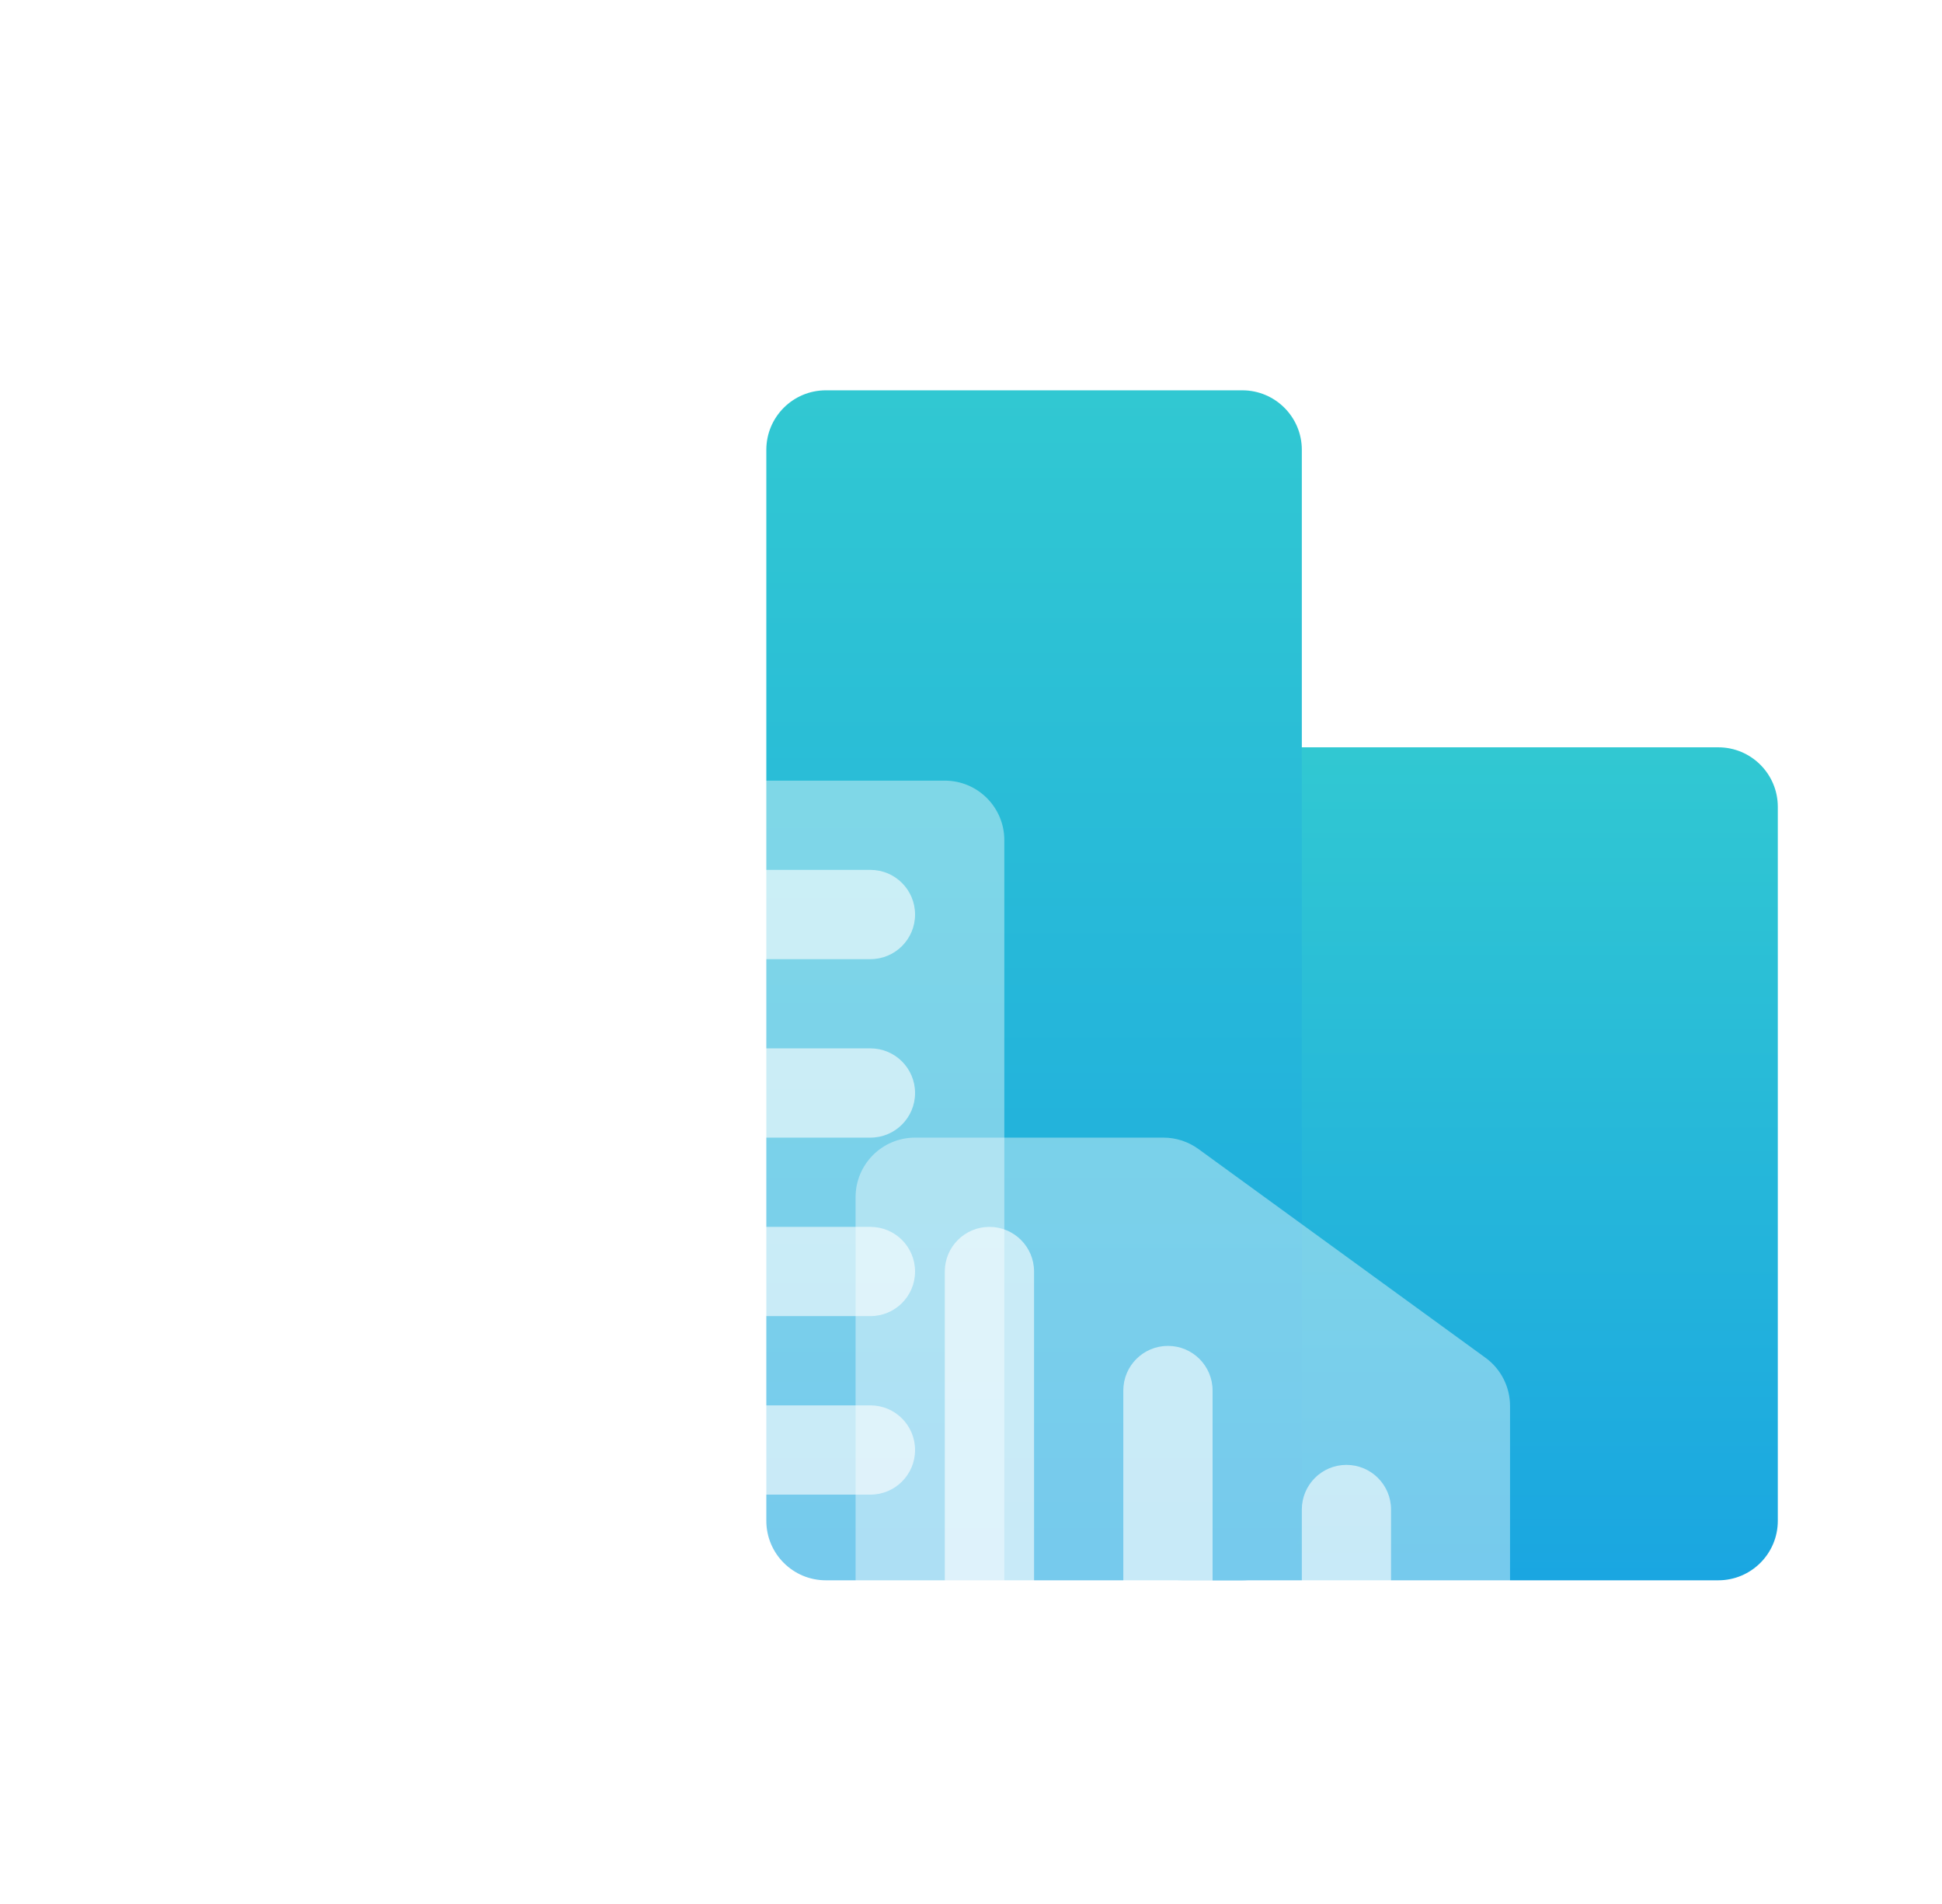 <svg width="51" height="50" viewBox="0 0 51 50" fill="none" xmlns="http://www.w3.org/2000/svg">
<g clip-path="url(#clip0_27_1539)">
<g filter="url(#filter0_d_27_1539)">
<g filter="url(#filter1_d_27_1539)">
<path d="M25.5 17.188C25.5 16.325 26.2 15.625 27.062 15.625H41.125C41.988 15.625 42.688 16.325 42.688 17.188V35.938C42.688 36.8 41.988 37.5 41.125 37.5H27.062C26.2 37.5 25.5 36.8 25.5 35.938V17.188Z" fill="url(#paint0_linear_27_1539)"/>
</g>
<g filter="url(#filter2_d_27_1539)">
<path d="M16.125 7.812C16.125 6.95 16.825 6.25 17.688 6.25H28.625C29.488 6.25 30.188 6.95 30.188 7.812V35.938C30.188 36.8 29.488 37.5 28.625 37.5H17.688C16.825 37.5 16.125 36.8 16.125 35.938V7.812Z" fill="url(#paint1_linear_27_1539)"/>
</g>
<g filter="url(#filter3_dd_27_1539)">
<path d="M8.312 14.062C8.312 13.2 9.012 12.5 9.875 12.5H20.812C21.675 12.5 22.375 13.2 22.375 14.062V42.188C22.375 43.05 21.675 43.75 20.812 43.75H9.875C9.012 43.75 8.312 43.05 8.312 42.188V14.062Z" fill="white" fill-opacity="0.4"/>
</g>
<g filter="url(#filter4_dd_27_1539)">
<path d="M10.656 30.078C10.656 29.431 11.181 28.906 11.828 28.906H18.859C19.507 28.906 20.031 29.431 20.031 30.078C20.031 30.725 19.507 31.25 18.859 31.25H11.828C11.181 31.25 10.656 30.725 10.656 30.078Z" fill="white" fill-opacity="0.6"/>
</g>
<g filter="url(#filter5_dd_27_1539)">
<path d="M10.656 34.766C10.656 34.118 11.181 33.594 11.828 33.594H18.859C19.507 33.594 20.031 34.118 20.031 34.766C20.031 35.413 19.507 35.938 18.859 35.938H11.828C11.181 35.938 10.656 35.413 10.656 34.766Z" fill="white" fill-opacity="0.6"/>
</g>
<g filter="url(#filter6_dd_27_1539)">
<path d="M10.656 39.453C10.656 38.806 11.181 38.281 11.828 38.281H18.859C19.507 38.281 20.031 38.806 20.031 39.453C20.031 40.1 19.507 40.625 18.859 40.625H11.828C11.181 40.625 10.656 40.1 10.656 39.453Z" fill="white" fill-opacity="0.6"/>
</g>
<g filter="url(#filter7_dd_27_1539)">
<path d="M10.656 25.391C10.656 24.743 11.181 24.219 11.828 24.219H18.859C19.507 24.219 20.031 24.743 20.031 25.391C20.031 26.038 19.507 26.562 18.859 26.562H11.828C11.181 26.562 10.656 26.038 10.656 25.391Z" fill="white" fill-opacity="0.6"/>
</g>
<g filter="url(#filter8_dd_27_1539)">
<path d="M10.656 20.703C10.656 20.056 11.181 19.531 11.828 19.531H18.859C19.507 19.531 20.031 20.056 20.031 20.703C20.031 21.35 19.507 21.875 18.859 21.875H11.828C11.181 21.875 10.656 21.35 10.656 20.703Z" fill="white" fill-opacity="0.6"/>
</g>
<g filter="url(#filter9_dd_27_1539)">
<path d="M10.656 16.016C10.656 15.368 11.181 14.844 11.828 14.844H18.859C19.507 14.844 20.031 15.368 20.031 16.016C20.031 16.663 19.507 17.188 18.859 17.188H11.828C11.181 17.188 10.656 16.663 10.656 16.016Z" fill="white" fill-opacity="0.6"/>
</g>
<g filter="url(#filter10_dd_27_1539)">
<path d="M18.469 23.438C18.469 22.575 19.168 21.875 20.031 21.875H26.554C26.885 21.875 27.206 21.98 27.473 22.174L35.013 27.657C35.417 27.951 35.656 28.421 35.656 28.921V42.188C35.656 43.05 34.957 43.75 34.094 43.75H20.031C19.168 43.75 18.469 43.05 18.469 42.188V23.438Z" fill="white" fill-opacity="0.4"/>
</g>
<g filter="url(#filter11_dd_27_1539)">
<path d="M30.188 31.641C30.188 30.993 30.712 30.469 31.359 30.469C32.007 30.469 32.531 30.993 32.531 31.641V38.672C32.531 39.319 32.007 39.844 31.359 39.844C30.712 39.844 30.188 39.319 30.188 38.672V31.641Z" fill="white" fill-opacity="0.6"/>
</g>
<g filter="url(#filter12_dd_27_1539)">
<path d="M25.5 28.516C25.5 27.868 26.025 27.344 26.672 27.344C27.319 27.344 27.844 27.868 27.844 28.516V38.672C27.844 39.319 27.319 39.844 26.672 39.844C26.025 39.844 25.5 39.319 25.5 38.672V28.516Z" fill="white" fill-opacity="0.6"/>
</g>
<g filter="url(#filter13_dd_27_1539)">
<path d="M20.812 25.391C20.812 24.743 21.337 24.219 21.984 24.219C22.632 24.219 23.156 24.743 23.156 25.391V38.672C23.156 39.319 22.632 39.844 21.984 39.844C21.337 39.844 20.812 39.319 20.812 38.672V25.391Z" fill="white" fill-opacity="0.6"/>
</g>
</g>
</g>
<defs>
<filter id="filter0_d_27_1539" x="4.312" y="2.25" width="50.375" height="53.5" filterUnits="userSpaceOnUse" color-interpolation-filters="sRGB">
<feFlood flood-opacity="0" result="BackgroundImageFix"/>
<feColorMatrix in="SourceAlpha" type="matrix" values="0 0 0 0 0 0 0 0 0 0 0 0 0 0 0 0 0 0 127 0" result="hardAlpha"/>
<feOffset dx="4" dy="4"/>
<feGaussianBlur stdDeviation="4"/>
<feColorMatrix type="matrix" values="0 0 0 0 0.18 0 0 0 0 0.765 0 0 0 0 0.835 0 0 0 0.4 0"/>
<feBlend mode="normal" in2="BackgroundImageFix" result="effect1_dropShadow_27_1539"/>
<feBlend mode="normal" in="SourceGraphic" in2="effect1_dropShadow_27_1539" result="shape"/>
</filter>
<filter id="filter1_d_27_1539" x="17.5" y="7.625" width="33.188" height="37.875" filterUnits="userSpaceOnUse" color-interpolation-filters="sRGB">
<feFlood flood-opacity="0" result="BackgroundImageFix"/>
<feColorMatrix in="SourceAlpha" type="matrix" values="0 0 0 0 0 0 0 0 0 0 0 0 0 0 0 0 0 0 127 0" result="hardAlpha"/>
<feOffset/>
<feGaussianBlur stdDeviation="4"/>
<feComposite in2="hardAlpha" operator="out"/>
<feColorMatrix type="matrix" values="0 0 0 0 1 0 0 0 0 1 0 0 0 0 1 0 0 0 0.8 0"/>
<feBlend mode="normal" in2="BackgroundImageFix" result="effect1_dropShadow_27_1539"/>
<feBlend mode="normal" in="SourceGraphic" in2="effect1_dropShadow_27_1539" result="shape"/>
</filter>
<filter id="filter2_d_27_1539" x="8.125" y="-1.75" width="30.062" height="47.25" filterUnits="userSpaceOnUse" color-interpolation-filters="sRGB">
<feFlood flood-opacity="0" result="BackgroundImageFix"/>
<feColorMatrix in="SourceAlpha" type="matrix" values="0 0 0 0 0 0 0 0 0 0 0 0 0 0 0 0 0 0 127 0" result="hardAlpha"/>
<feOffset/>
<feGaussianBlur stdDeviation="4"/>
<feComposite in2="hardAlpha" operator="out"/>
<feColorMatrix type="matrix" values="0 0 0 0 1 0 0 0 0 1 0 0 0 0 1 0 0 0 0.8 0"/>
<feBlend mode="normal" in2="BackgroundImageFix" result="effect1_dropShadow_27_1539"/>
<feBlend mode="normal" in="SourceGraphic" in2="effect1_dropShadow_27_1539" result="shape"/>
</filter>
<filter id="filter3_dd_27_1539" x="0.312" y="8.5" width="30.062" height="47.25" filterUnits="userSpaceOnUse" color-interpolation-filters="sRGB">
<feFlood flood-opacity="0" result="BackgroundImageFix"/>
<feColorMatrix in="SourceAlpha" type="matrix" values="0 0 0 0 0 0 0 0 0 0 0 0 0 0 0 0 0 0 127 0" result="hardAlpha"/>
<feOffset/>
<feGaussianBlur stdDeviation="2"/>
<feComposite in2="hardAlpha" operator="out"/>
<feColorMatrix type="matrix" values="0 0 0 0 1 0 0 0 0 1 0 0 0 0 1 0 0 0 1 0"/>
<feBlend mode="normal" in2="BackgroundImageFix" result="effect1_dropShadow_27_1539"/>
<feColorMatrix in="SourceAlpha" type="matrix" values="0 0 0 0 0 0 0 0 0 0 0 0 0 0 0 0 0 0 127 0" result="hardAlpha"/>
<feOffset dy="4"/>
<feGaussianBlur stdDeviation="4"/>
<feComposite in2="hardAlpha" operator="out"/>
<feColorMatrix type="matrix" values="0 0 0 0 1 0 0 0 0 1 0 0 0 0 1 0 0 0 1 0"/>
<feBlend mode="normal" in2="effect1_dropShadow_27_1539" result="effect2_dropShadow_27_1539"/>
<feBlend mode="normal" in="SourceGraphic" in2="effect2_dropShadow_27_1539" result="shape"/>
</filter>
<filter id="filter4_dd_27_1539" x="2.656" y="24.906" width="25.375" height="18.344" filterUnits="userSpaceOnUse" color-interpolation-filters="sRGB">
<feFlood flood-opacity="0" result="BackgroundImageFix"/>
<feColorMatrix in="SourceAlpha" type="matrix" values="0 0 0 0 0 0 0 0 0 0 0 0 0 0 0 0 0 0 127 0" result="hardAlpha"/>
<feOffset/>
<feGaussianBlur stdDeviation="2"/>
<feComposite in2="hardAlpha" operator="out"/>
<feColorMatrix type="matrix" values="0 0 0 0 1 0 0 0 0 1 0 0 0 0 1 0 0 0 1 0"/>
<feBlend mode="normal" in2="BackgroundImageFix" result="effect1_dropShadow_27_1539"/>
<feColorMatrix in="SourceAlpha" type="matrix" values="0 0 0 0 0 0 0 0 0 0 0 0 0 0 0 0 0 0 127 0" result="hardAlpha"/>
<feOffset dy="4"/>
<feGaussianBlur stdDeviation="4"/>
<feComposite in2="hardAlpha" operator="out"/>
<feColorMatrix type="matrix" values="0 0 0 0 1 0 0 0 0 1 0 0 0 0 1 0 0 0 1 0"/>
<feBlend mode="normal" in2="effect1_dropShadow_27_1539" result="effect2_dropShadow_27_1539"/>
<feBlend mode="normal" in="SourceGraphic" in2="effect2_dropShadow_27_1539" result="shape"/>
</filter>
<filter id="filter5_dd_27_1539" x="2.656" y="29.594" width="25.375" height="18.344" filterUnits="userSpaceOnUse" color-interpolation-filters="sRGB">
<feFlood flood-opacity="0" result="BackgroundImageFix"/>
<feColorMatrix in="SourceAlpha" type="matrix" values="0 0 0 0 0 0 0 0 0 0 0 0 0 0 0 0 0 0 127 0" result="hardAlpha"/>
<feOffset/>
<feGaussianBlur stdDeviation="2"/>
<feComposite in2="hardAlpha" operator="out"/>
<feColorMatrix type="matrix" values="0 0 0 0 1 0 0 0 0 1 0 0 0 0 1 0 0 0 1 0"/>
<feBlend mode="normal" in2="BackgroundImageFix" result="effect1_dropShadow_27_1539"/>
<feColorMatrix in="SourceAlpha" type="matrix" values="0 0 0 0 0 0 0 0 0 0 0 0 0 0 0 0 0 0 127 0" result="hardAlpha"/>
<feOffset dy="4"/>
<feGaussianBlur stdDeviation="4"/>
<feComposite in2="hardAlpha" operator="out"/>
<feColorMatrix type="matrix" values="0 0 0 0 1 0 0 0 0 1 0 0 0 0 1 0 0 0 1 0"/>
<feBlend mode="normal" in2="effect1_dropShadow_27_1539" result="effect2_dropShadow_27_1539"/>
<feBlend mode="normal" in="SourceGraphic" in2="effect2_dropShadow_27_1539" result="shape"/>
</filter>
<filter id="filter6_dd_27_1539" x="2.656" y="34.281" width="25.375" height="18.344" filterUnits="userSpaceOnUse" color-interpolation-filters="sRGB">
<feFlood flood-opacity="0" result="BackgroundImageFix"/>
<feColorMatrix in="SourceAlpha" type="matrix" values="0 0 0 0 0 0 0 0 0 0 0 0 0 0 0 0 0 0 127 0" result="hardAlpha"/>
<feOffset/>
<feGaussianBlur stdDeviation="2"/>
<feComposite in2="hardAlpha" operator="out"/>
<feColorMatrix type="matrix" values="0 0 0 0 1 0 0 0 0 1 0 0 0 0 1 0 0 0 1 0"/>
<feBlend mode="normal" in2="BackgroundImageFix" result="effect1_dropShadow_27_1539"/>
<feColorMatrix in="SourceAlpha" type="matrix" values="0 0 0 0 0 0 0 0 0 0 0 0 0 0 0 0 0 0 127 0" result="hardAlpha"/>
<feOffset dy="4"/>
<feGaussianBlur stdDeviation="4"/>
<feComposite in2="hardAlpha" operator="out"/>
<feColorMatrix type="matrix" values="0 0 0 0 1 0 0 0 0 1 0 0 0 0 1 0 0 0 1 0"/>
<feBlend mode="normal" in2="effect1_dropShadow_27_1539" result="effect2_dropShadow_27_1539"/>
<feBlend mode="normal" in="SourceGraphic" in2="effect2_dropShadow_27_1539" result="shape"/>
</filter>
<filter id="filter7_dd_27_1539" x="2.656" y="20.219" width="25.375" height="18.344" filterUnits="userSpaceOnUse" color-interpolation-filters="sRGB">
<feFlood flood-opacity="0" result="BackgroundImageFix"/>
<feColorMatrix in="SourceAlpha" type="matrix" values="0 0 0 0 0 0 0 0 0 0 0 0 0 0 0 0 0 0 127 0" result="hardAlpha"/>
<feOffset/>
<feGaussianBlur stdDeviation="2"/>
<feComposite in2="hardAlpha" operator="out"/>
<feColorMatrix type="matrix" values="0 0 0 0 1 0 0 0 0 1 0 0 0 0 1 0 0 0 1 0"/>
<feBlend mode="normal" in2="BackgroundImageFix" result="effect1_dropShadow_27_1539"/>
<feColorMatrix in="SourceAlpha" type="matrix" values="0 0 0 0 0 0 0 0 0 0 0 0 0 0 0 0 0 0 127 0" result="hardAlpha"/>
<feOffset dy="4"/>
<feGaussianBlur stdDeviation="4"/>
<feComposite in2="hardAlpha" operator="out"/>
<feColorMatrix type="matrix" values="0 0 0 0 1 0 0 0 0 1 0 0 0 0 1 0 0 0 1 0"/>
<feBlend mode="normal" in2="effect1_dropShadow_27_1539" result="effect2_dropShadow_27_1539"/>
<feBlend mode="normal" in="SourceGraphic" in2="effect2_dropShadow_27_1539" result="shape"/>
</filter>
<filter id="filter8_dd_27_1539" x="2.656" y="15.531" width="25.375" height="18.344" filterUnits="userSpaceOnUse" color-interpolation-filters="sRGB">
<feFlood flood-opacity="0" result="BackgroundImageFix"/>
<feColorMatrix in="SourceAlpha" type="matrix" values="0 0 0 0 0 0 0 0 0 0 0 0 0 0 0 0 0 0 127 0" result="hardAlpha"/>
<feOffset/>
<feGaussianBlur stdDeviation="2"/>
<feComposite in2="hardAlpha" operator="out"/>
<feColorMatrix type="matrix" values="0 0 0 0 1 0 0 0 0 1 0 0 0 0 1 0 0 0 1 0"/>
<feBlend mode="normal" in2="BackgroundImageFix" result="effect1_dropShadow_27_1539"/>
<feColorMatrix in="SourceAlpha" type="matrix" values="0 0 0 0 0 0 0 0 0 0 0 0 0 0 0 0 0 0 127 0" result="hardAlpha"/>
<feOffset dy="4"/>
<feGaussianBlur stdDeviation="4"/>
<feComposite in2="hardAlpha" operator="out"/>
<feColorMatrix type="matrix" values="0 0 0 0 1 0 0 0 0 1 0 0 0 0 1 0 0 0 1 0"/>
<feBlend mode="normal" in2="effect1_dropShadow_27_1539" result="effect2_dropShadow_27_1539"/>
<feBlend mode="normal" in="SourceGraphic" in2="effect2_dropShadow_27_1539" result="shape"/>
</filter>
<filter id="filter9_dd_27_1539" x="2.656" y="10.844" width="25.375" height="18.344" filterUnits="userSpaceOnUse" color-interpolation-filters="sRGB">
<feFlood flood-opacity="0" result="BackgroundImageFix"/>
<feColorMatrix in="SourceAlpha" type="matrix" values="0 0 0 0 0 0 0 0 0 0 0 0 0 0 0 0 0 0 127 0" result="hardAlpha"/>
<feOffset/>
<feGaussianBlur stdDeviation="2"/>
<feComposite in2="hardAlpha" operator="out"/>
<feColorMatrix type="matrix" values="0 0 0 0 1 0 0 0 0 1 0 0 0 0 1 0 0 0 1 0"/>
<feBlend mode="normal" in2="BackgroundImageFix" result="effect1_dropShadow_27_1539"/>
<feColorMatrix in="SourceAlpha" type="matrix" values="0 0 0 0 0 0 0 0 0 0 0 0 0 0 0 0 0 0 127 0" result="hardAlpha"/>
<feOffset dy="4"/>
<feGaussianBlur stdDeviation="4"/>
<feComposite in2="hardAlpha" operator="out"/>
<feColorMatrix type="matrix" values="0 0 0 0 1 0 0 0 0 1 0 0 0 0 1 0 0 0 1 0"/>
<feBlend mode="normal" in2="effect1_dropShadow_27_1539" result="effect2_dropShadow_27_1539"/>
<feBlend mode="normal" in="SourceGraphic" in2="effect2_dropShadow_27_1539" result="shape"/>
</filter>
<filter id="filter10_dd_27_1539" x="10.469" y="17.875" width="33.188" height="37.875" filterUnits="userSpaceOnUse" color-interpolation-filters="sRGB">
<feFlood flood-opacity="0" result="BackgroundImageFix"/>
<feColorMatrix in="SourceAlpha" type="matrix" values="0 0 0 0 0 0 0 0 0 0 0 0 0 0 0 0 0 0 127 0" result="hardAlpha"/>
<feOffset/>
<feGaussianBlur stdDeviation="2"/>
<feComposite in2="hardAlpha" operator="out"/>
<feColorMatrix type="matrix" values="0 0 0 0 1 0 0 0 0 1 0 0 0 0 1 0 0 0 1 0"/>
<feBlend mode="normal" in2="BackgroundImageFix" result="effect1_dropShadow_27_1539"/>
<feColorMatrix in="SourceAlpha" type="matrix" values="0 0 0 0 0 0 0 0 0 0 0 0 0 0 0 0 0 0 127 0" result="hardAlpha"/>
<feOffset dy="4"/>
<feGaussianBlur stdDeviation="4"/>
<feComposite in2="hardAlpha" operator="out"/>
<feColorMatrix type="matrix" values="0 0 0 0 1 0 0 0 0 1 0 0 0 0 1 0 0 0 1 0"/>
<feBlend mode="normal" in2="effect1_dropShadow_27_1539" result="effect2_dropShadow_27_1539"/>
<feBlend mode="normal" in="SourceGraphic" in2="effect2_dropShadow_27_1539" result="shape"/>
</filter>
<filter id="filter11_dd_27_1539" x="22.188" y="26.469" width="18.344" height="25.375" filterUnits="userSpaceOnUse" color-interpolation-filters="sRGB">
<feFlood flood-opacity="0" result="BackgroundImageFix"/>
<feColorMatrix in="SourceAlpha" type="matrix" values="0 0 0 0 0 0 0 0 0 0 0 0 0 0 0 0 0 0 127 0" result="hardAlpha"/>
<feOffset/>
<feGaussianBlur stdDeviation="2"/>
<feComposite in2="hardAlpha" operator="out"/>
<feColorMatrix type="matrix" values="0 0 0 0 1 0 0 0 0 1 0 0 0 0 1 0 0 0 1 0"/>
<feBlend mode="normal" in2="BackgroundImageFix" result="effect1_dropShadow_27_1539"/>
<feColorMatrix in="SourceAlpha" type="matrix" values="0 0 0 0 0 0 0 0 0 0 0 0 0 0 0 0 0 0 127 0" result="hardAlpha"/>
<feOffset dy="4"/>
<feGaussianBlur stdDeviation="4"/>
<feComposite in2="hardAlpha" operator="out"/>
<feColorMatrix type="matrix" values="0 0 0 0 1 0 0 0 0 1 0 0 0 0 1 0 0 0 1 0"/>
<feBlend mode="normal" in2="effect1_dropShadow_27_1539" result="effect2_dropShadow_27_1539"/>
<feBlend mode="normal" in="SourceGraphic" in2="effect2_dropShadow_27_1539" result="shape"/>
</filter>
<filter id="filter12_dd_27_1539" x="17.5" y="23.344" width="18.344" height="28.5" filterUnits="userSpaceOnUse" color-interpolation-filters="sRGB">
<feFlood flood-opacity="0" result="BackgroundImageFix"/>
<feColorMatrix in="SourceAlpha" type="matrix" values="0 0 0 0 0 0 0 0 0 0 0 0 0 0 0 0 0 0 127 0" result="hardAlpha"/>
<feOffset/>
<feGaussianBlur stdDeviation="2"/>
<feComposite in2="hardAlpha" operator="out"/>
<feColorMatrix type="matrix" values="0 0 0 0 1 0 0 0 0 1 0 0 0 0 1 0 0 0 1 0"/>
<feBlend mode="normal" in2="BackgroundImageFix" result="effect1_dropShadow_27_1539"/>
<feColorMatrix in="SourceAlpha" type="matrix" values="0 0 0 0 0 0 0 0 0 0 0 0 0 0 0 0 0 0 127 0" result="hardAlpha"/>
<feOffset dy="4"/>
<feGaussianBlur stdDeviation="4"/>
<feComposite in2="hardAlpha" operator="out"/>
<feColorMatrix type="matrix" values="0 0 0 0 1 0 0 0 0 1 0 0 0 0 1 0 0 0 1 0"/>
<feBlend mode="normal" in2="effect1_dropShadow_27_1539" result="effect2_dropShadow_27_1539"/>
<feBlend mode="normal" in="SourceGraphic" in2="effect2_dropShadow_27_1539" result="shape"/>
</filter>
<filter id="filter13_dd_27_1539" x="12.812" y="20.219" width="18.344" height="31.625" filterUnits="userSpaceOnUse" color-interpolation-filters="sRGB">
<feFlood flood-opacity="0" result="BackgroundImageFix"/>
<feColorMatrix in="SourceAlpha" type="matrix" values="0 0 0 0 0 0 0 0 0 0 0 0 0 0 0 0 0 0 127 0" result="hardAlpha"/>
<feOffset/>
<feGaussianBlur stdDeviation="2"/>
<feComposite in2="hardAlpha" operator="out"/>
<feColorMatrix type="matrix" values="0 0 0 0 1 0 0 0 0 1 0 0 0 0 1 0 0 0 1 0"/>
<feBlend mode="normal" in2="BackgroundImageFix" result="effect1_dropShadow_27_1539"/>
<feColorMatrix in="SourceAlpha" type="matrix" values="0 0 0 0 0 0 0 0 0 0 0 0 0 0 0 0 0 0 127 0" result="hardAlpha"/>
<feOffset dy="4"/>
<feGaussianBlur stdDeviation="4"/>
<feComposite in2="hardAlpha" operator="out"/>
<feColorMatrix type="matrix" values="0 0 0 0 1 0 0 0 0 1 0 0 0 0 1 0 0 0 1 0"/>
<feBlend mode="normal" in2="effect1_dropShadow_27_1539" result="effect2_dropShadow_27_1539"/>
<feBlend mode="normal" in="SourceGraphic" in2="effect2_dropShadow_27_1539" result="shape"/>
</filter>
<linearGradient id="paint0_linear_27_1539" x1="34.094" y1="15.625" x2="34.094" y2="37.5" gradientUnits="userSpaceOnUse">
<stop stop-color="#31C8D2"/>
<stop offset="1" stop-color="#1AA6E1"/>
</linearGradient>
<linearGradient id="paint1_linear_27_1539" x1="23.156" y1="6.25" x2="23.156" y2="37.5" gradientUnits="userSpaceOnUse">
<stop stop-color="#31C8D2"/>
<stop offset="1" stop-color="#1AA6E1"/>
</linearGradient>
<clipPath id="clip0_27_1539">
<rect width="50" height="50" fill="white" transform="translate(0.5)"/>
</clipPath>
</defs>
</svg>
